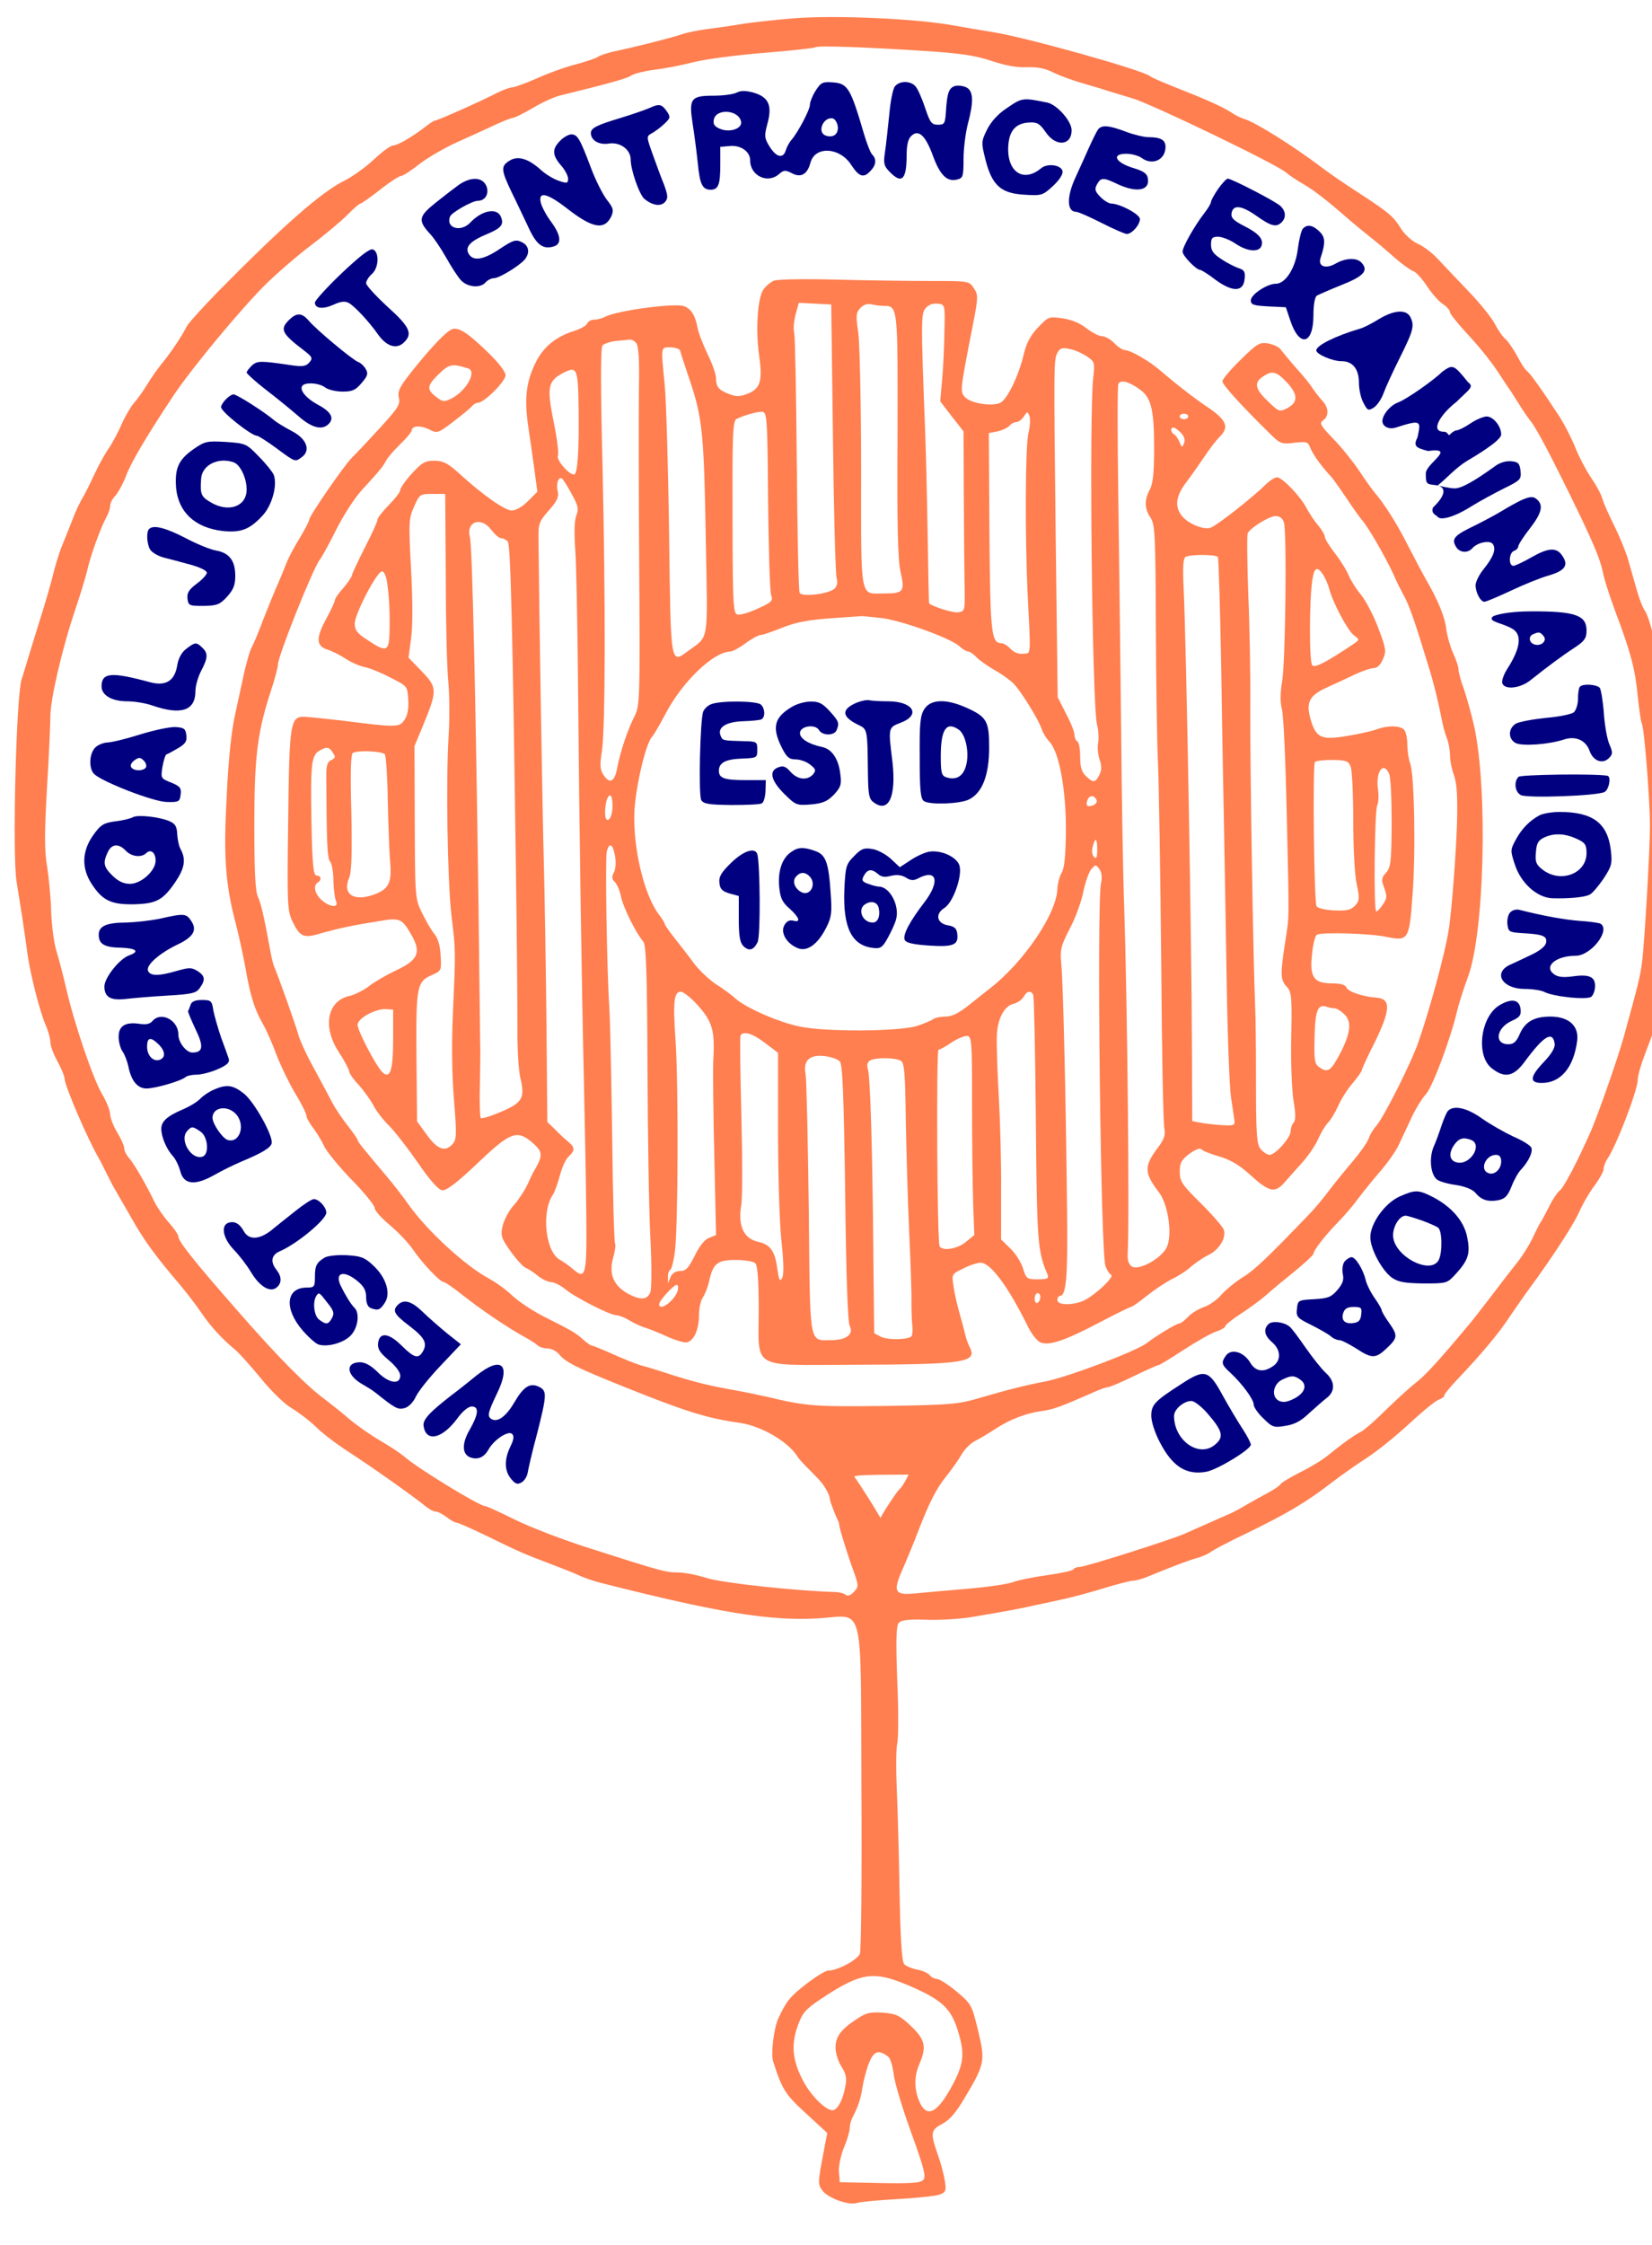 <?xml version="1.0" encoding="UTF-8" standalone="no"?>
<svg
   xmlns:dc="http://purl.org/dc/elements/1.1/"
   xmlns:cc="http://creativecommons.org/ns#"
   xmlns:rdf="http://www.w3.org/1999/02/22-rdf-syntax-ns#"
   xmlns:svg="http://www.w3.org/2000/svg"
   xmlns="http://www.w3.org/2000/svg"
   xmlns:sodipodi="http://sodipodi.sourceforge.net/DTD/sodipodi-0.dtd"
   xmlns:inkscape="http://www.inkscape.org/namespaces/inkscape"
   version="1.0"
   width="271"
   height="368"
   viewBox="0 0 203.25 276"
   preserveAspectRatio="xMidYMid meet"
   id="svg212"
   sodipodi:docname="x.svg"
   inkscape:version="0.92.4 (5da689c313, 2019-01-14)">
  <g
     transform="matrix(0.035,0,0,-0.034,-53.305,288.865)"
     id="g210"
     style="fill:#ff7f50;stroke:none;strokeWidth:2.914">
    <path
       d="m 4315,8430 c -60,-5 -141,-14 -180,-20 -38,-7 -95,-15 -125,-19 -30,-4 -71,-12 -90,-19 -38,-13 -167,-47 -239,-62 -24,-6 -49,-14 -55,-19 -6,-5 -40,-17 -76,-27 -36,-9 -98,-32 -139,-51 -40,-18 -80,-33 -88,-33 -8,0 -31,-9 -51,-19 -54,-29 -211,-101 -220,-101 -4,0 -18,-10 -32,-21 -45,-36 -99,-69 -115,-69 -9,0 -39,-23 -68,-51 -28,-27 -74,-61 -101,-75 -82,-41 -217,-163 -448,-404 -55,-58 -104,-114 -109,-125 -16,-33 -52,-89 -85,-131 -17,-21 -41,-57 -54,-79 -13,-22 -33,-51 -45,-65 -12,-14 -32,-49 -44,-77 -12,-29 -33,-69 -46,-89 -14,-20 -36,-62 -50,-93 -14,-31 -30,-64 -35,-73 -21,-37 -28,-54 -43,-93 -8,-22 -24,-62 -35,-90 -11,-27 -25,-75 -32,-105 -7,-30 -26,-98 -42,-150 -16,-52 -36,-120 -45,-150 -9,-30 -19,-66 -24,-80 -19,-60 -33,-628 -18,-730 6,-36 14,-94 20,-130 5,-36 14,-94 18,-130 11,-80 44,-212 65,-262 9,-21 16,-48 16,-60 0,-13 11,-44 25,-70 14,-26 25,-54 25,-62 0,-25 79,-214 119,-286 5,-8 18,-35 30,-60 12,-25 26,-52 31,-60 4,-8 30,-53 56,-100 45,-82 83,-135 169,-239 22,-27 56,-72 75,-101 34,-51 71,-93 121,-136 13,-11 53,-57 89,-102 36,-46 84,-94 108,-108 23,-14 62,-44 85,-67 23,-24 76,-65 117,-92 78,-52 228,-161 268,-195 13,-11 29,-20 37,-20 7,0 24,-9 38,-20 14,-11 29,-20 35,-20 5,0 52,-21 104,-47 113,-57 133,-66 218,-99 36,-14 83,-33 105,-43 22,-11 60,-24 85,-30 414,-108 592,-137 760,-127 164,10 148,76 151,-614 2,-316 -1,-585 -5,-598 -8,-23 -79,-62 -113,-62 -8,0 -43,-22 -77,-49 -56,-45 -69,-61 -98,-126 -15,-35 -26,-128 -17,-154 32,-102 42,-118 115,-187 l 75,-71 -11,-59 c -22,-119 -23,-124 -7,-148 19,-28 94,-56 122,-46 11,4 75,10 143,14 67,4 133,11 147,16 23,9 25,13 19,52 -4,24 -15,67 -26,97 -25,74 -23,85 17,107 25,13 49,41 79,94 71,122 73,133 47,244 -22,93 -24,96 -76,141 -29,25 -60,45 -68,45 -8,0 -20,6 -26,14 -7,8 -27,17 -45,20 -19,4 -39,13 -45,20 -8,10 -13,97 -16,263 -2,136 -7,307 -10,378 -3,72 -2,142 2,157 4,15 5,116 0,224 -5,147 -4,200 5,211 9,11 33,14 97,12 47,-2 118,3 156,9 131,23 180,32 220,42 22,5 65,14 95,21 30,6 96,24 147,40 50,16 99,29 108,29 9,0 31,6 48,13 83,35 145,60 177,69 19,5 42,16 50,23 8,6 62,36 120,64 148,74 215,115 303,185 34,27 91,68 127,92 36,24 103,80 149,124 46,44 92,82 102,85 11,4 19,10 19,15 0,5 20,30 45,57 85,92 147,168 185,228 22,33 52,78 68,100 80,112 153,227 175,276 13,31 38,75 56,99 17,24 31,50 31,59 0,9 6,25 13,36 32,48 107,249 107,287 0,14 12,57 26,94 66,175 81,253 100,534 15,225 13,416 -5,580 -25,218 -70,446 -95,486 -8,11 -21,45 -29,75 -8,29 -22,80 -31,112 -9,31 -32,88 -50,125 -18,37 -36,79 -40,93 -3,15 -21,49 -39,76 -18,27 -43,76 -56,109 -12,32 -37,82 -54,110 -58,92 -107,163 -117,169 -6,4 -21,28 -34,54 -14,26 -32,53 -41,61 -9,7 -26,32 -37,54 -11,23 -54,77 -95,121 -41,44 -89,96 -108,117 -18,20 -49,44 -69,53 -20,9 -46,34 -58,54 -28,46 -44,59 -148,129 -47,31 -108,74 -137,97 -95,74 -226,158 -264,170 -13,4 -35,15 -49,25 -30,20 -86,46 -195,90 -44,18 -85,36 -90,41 -29,23 -447,143 -553,159 -31,5 -93,16 -137,24 -126,24 -409,38 -560,26 z m 470,-119 c 116,-8 167,-16 223,-35 49,-17 90,-25 125,-23 36,1 64,-4 92,-19 22,-11 67,-28 100,-38 33,-10 74,-22 90,-28 17,-5 57,-18 90,-28 68,-21 506,-238 539,-268 11,-10 39,-29 61,-42 37,-22 86,-61 160,-128 17,-15 50,-43 73,-62 24,-19 64,-54 90,-78 26,-23 55,-44 64,-47 9,-3 31,-28 48,-55 17,-26 42,-56 56,-64 13,-9 24,-22 24,-29 0,-6 29,-43 64,-82 35,-38 81,-97 102,-130 21,-33 43,-67 49,-75 5,-9 19,-31 30,-49 11,-19 29,-45 40,-60 21,-27 74,-131 166,-326 61,-131 79,-177 89,-230 5,-22 24,-83 43,-135 52,-142 68,-203 77,-301 5,-48 11,-93 14,-98 9,-14 29,-280 29,-371 0,-87 -19,-422 -28,-495 -6,-48 -13,-78 -64,-268 -23,-84 -89,-277 -116,-342 -45,-105 -94,-202 -109,-214 -9,-7 -25,-32 -36,-55 -11,-22 -24,-48 -29,-56 -6,-8 -19,-35 -30,-60 -12,-25 -35,-64 -53,-87 -18,-23 -60,-79 -93,-124 -33,-44 -71,-95 -85,-111 -100,-123 -148,-177 -179,-201 -20,-16 -67,-60 -105,-98 -38,-39 -78,-75 -90,-81 -25,-13 -64,-42 -114,-84 -20,-17 -65,-45 -99,-62 -34,-18 -64,-36 -68,-42 -3,-6 -23,-20 -43,-31 -20,-11 -55,-31 -77,-44 -22,-14 -47,-27 -55,-31 -13,-6 -45,-20 -165,-75 -50,-22 -346,-119 -366,-119 -10,0 -20,-4 -23,-9 -3,-5 -45,-14 -93,-21 -49,-7 -102,-18 -119,-25 -18,-7 -90,-18 -160,-24 -71,-6 -154,-14 -185,-17 -73,-7 -79,6 -40,95 15,36 38,93 50,126 40,107 65,158 102,205 20,26 44,61 53,78 9,17 30,38 46,47 16,8 48,28 72,44 52,35 108,57 165,65 40,6 62,14 179,67 23,11 46,19 52,19 6,0 47,18 91,40 44,22 83,40 87,40 4,0 43,25 88,55 45,30 96,60 114,66 18,6 32,15 32,19 0,5 24,25 54,45 30,20 70,50 90,68 19,18 64,56 100,86 36,30 66,59 66,63 0,12 38,63 85,113 22,23 54,61 70,84 17,23 51,67 77,98 26,30 56,74 67,97 10,22 31,68 46,101 15,33 38,71 51,85 22,25 84,192 109,300 7,30 24,84 37,120 59,157 72,678 23,910 -9,41 -25,100 -35,131 -11,30 -20,64 -20,74 0,10 -9,37 -19,59 -10,23 -21,62 -24,87 -4,41 -28,103 -71,179 -8,14 -36,68 -62,120 -42,86 -86,156 -122,199 -7,9 -31,43 -52,76 -22,33 -62,85 -91,115 -44,47 -49,56 -35,66 21,15 20,46 -2,70 -9,10 -25,31 -35,46 -9,15 -36,49 -60,76 -23,27 -46,56 -52,64 -5,9 -25,18 -43,22 -31,5 -39,1 -98,-59 -35,-35 -64,-70 -64,-78 0,-12 67,-88 163,-185 40,-41 44,-43 90,-37 44,5 48,4 57,-21 10,-24 38,-64 74,-104 7,-8 30,-42 52,-75 21,-33 46,-69 55,-80 22,-25 83,-135 110,-195 10,-25 28,-61 38,-80 17,-31 38,-92 86,-255 18,-59 33,-123 45,-185 4,-25 13,-58 19,-73 6,-16 11,-43 11,-61 0,-19 6,-51 14,-73 10,-29 13,-76 11,-164 -3,-114 -20,-340 -30,-399 -13,-83 -67,-288 -106,-402 -25,-75 -123,-275 -148,-303 -10,-11 -22,-31 -26,-44 -4,-14 -31,-53 -59,-87 -28,-34 -66,-82 -84,-107 -18,-25 -49,-63 -69,-84 -140,-150 -191,-201 -232,-226 -25,-16 -58,-44 -74,-62 -15,-19 -42,-38 -61,-45 -18,-6 -44,-22 -56,-35 -13,-14 -27,-25 -32,-25 -10,0 -83,-46 -113,-70 -35,-29 -279,-124 -360,-140 -59,-11 -129,-29 -225,-58 -79,-24 -101,-26 -335,-30 -247,-3 -278,-1 -415,33 -30,7 -82,18 -115,24 -82,15 -137,28 -225,57 -41,14 -88,29 -105,33 -16,5 -60,23 -97,40 -36,17 -70,31 -74,31 -4,0 -18,10 -30,21 -27,25 -36,31 -135,82 -41,21 -92,56 -114,77 -22,22 -59,49 -82,62 -84,46 -218,173 -283,267 -21,31 -59,81 -84,111 -81,99 -96,118 -96,124 0,3 -16,27 -35,52 -20,26 -44,63 -54,83 -10,20 -39,75 -64,123 -26,48 -51,104 -56,125 -9,33 -67,202 -84,243 -4,8 -11,40 -16,70 -22,122 -30,156 -42,185 -9,21 -12,98 -12,260 0,247 11,335 59,485 13,41 24,83 24,93 0,31 125,352 147,379 6,7 32,55 57,107 25,52 66,117 91,145 65,73 72,82 85,106 6,12 29,39 51,61 21,21 39,43 39,48 0,17 29,20 60,5 30,-16 32,-15 85,26 29,23 59,48 66,56 6,8 17,14 23,14 21,0 96,77 96,99 0,13 -24,45 -60,81 -73,73 -104,93 -127,86 -20,-7 -71,-61 -144,-155 -41,-54 -49,-69 -44,-93 6,-24 -3,-38 -67,-110 -40,-45 -84,-93 -98,-107 -29,-30 -150,-211 -150,-224 0,-5 -15,-35 -33,-66 -19,-31 -40,-72 -47,-91 -7,-19 -21,-53 -30,-75 -10,-22 -32,-78 -50,-125 -17,-47 -36,-94 -42,-104 -6,-11 -16,-47 -24,-80 -7,-34 -22,-104 -33,-156 -14,-62 -25,-166 -31,-300 -12,-223 -5,-320 32,-465 11,-44 26,-114 33,-155 18,-106 32,-151 60,-203 14,-24 36,-76 49,-113 14,-38 43,-100 65,-139 23,-38 41,-76 41,-83 0,-7 11,-28 24,-45 13,-18 31,-48 39,-67 9,-19 52,-73 96,-120 45,-47 81,-93 81,-102 0,-9 23,-36 51,-60 28,-24 65,-63 82,-88 35,-53 97,-120 110,-120 5,0 37,-23 71,-51 59,-48 156,-116 219,-151 16,-9 35,-22 40,-27 6,-6 22,-11 35,-11 13,0 32,-10 42,-23 22,-27 62,-48 225,-115 217,-90 295,-115 408,-131 76,-11 171,-68 204,-123 11,-18 49.929,-54.512 74.929,-82.512 26,-29 38.071,-60.488 38.071,-69.488 0,-9 22.857,-67.155 27.857,-77.155 6,-9 1.143,-4.845 11.143,-43.845 11,-38 29,-98 42,-133 21,-60 21,-63 4,-82 -12,-13 -22,-17 -29,-11 -6,5 -22,10 -36,10 -149,5 -395,33 -450,50 -36,12 -82,21 -104,21 -43,0 -60,5 -306,86 -96,31 -217,79 -269,106 -51,26 -98,48 -103,48 -20,0 -244,141 -285,180 -13,11 -49,36 -81,55 -32,19 -81,54 -108,77 -27,24 -65,55 -84,70 -65,48 -165,151 -311,323 -155,182 -209,252 -209,270 0,6 -15,29 -34,51 -19,22 -41,55 -50,74 -31,66 -73,140 -89,158 -9,10 -17,26 -17,34 0,9 -11,36 -25,59 -14,24 -25,54 -25,67 0,12 -13,46 -30,75 -32,58 -98,258 -125,382 -10,44 -25,103 -33,130 -9,28 -17,91 -19,140 -1,50 -8,124 -14,165 -10,58 -10,121 -1,285 7,116 12,233 12,260 0,62 41,245 87,385 19,58 38,123 43,145 11,52 47,153 65,187 8,14 15,34 15,44 0,10 8,27 19,38 10,12 27,44 37,71 17,49 75,148 165,288 65,101 242,320 328,407 42,42 114,106 161,142 47,37 103,85 124,107 22,23 42,41 46,41 4,0 35,23 69,50 34,28 68,50 74,50 7,0 35,19 62,41 28,23 88,59 135,81 47,22 108,50 136,64 28,13 55,24 61,24 5,0 36,16 68,35 32,20 75,40 94,45 181,46 238,62 255,74 12,7 48,16 81,20 33,4 94,16 135,27 42,11 152,26 249,34 95,8 176,17 180,20 7,7 174,1 396,-14 z M 3168,7164 c 33,-10 -5,-81 -58,-109 -26,-13 -30,-13 -54,6 -34,27 -33,40 10,83 36,36 46,38 102,20 z m 2879,-51 c 39,-44 40,-71 1,-93 -27,-14 -29,-14 -68,25 -45,44 -50,67 -18,89 33,23 47,20 85,-21 z M 4380,3334 c 0,-10 -7,-14 -22,-12 -32,5 -23.095,-19.619 7.905,-19.619 17,0 14.095,42.619 14.095,31.619 z m 275.988,-55.036 c 15,-15 48.012,36.036 -26.988,37.036 -77,2 -79,1 -79,-22 0,-29 -13,-31 -40,-4 -20,20 46,-62 91,-35 21,13 41.988,35.964 54.988,23.964 z m -191.893,14.571 c 16,-24 42.905,-47.536 45.905,-58.536 4,-14 18,-22 53,-28 71,-11 109,2 119,41 5,18 17,36 26,39 9,4 21,12 25,20 11,17 -106.393,-75.262 -91.393,-94.262 7,-8 82.524,-52.202 95.524,-52.202 36,0 109.869,93.464 72.869,74.464 -18,-9 -30,-23 -30,-35 0,-21 -15,-27 -25,-10 -11,18 -22,10 -40,-30 -10,-22 -24,-45 -32,-51 -7,-6 -66.571,-97.869 -66.571,-106.869 0,-20 6.571,-12.131 -6.429,-12.131 -13,0 26.845,-39.143 17.845,-3.143 -4,16 -90.405,155.583 -101.405,168.583 -10,14 278.398,2.366 278.398,14.366 0,23 -344.839,90.194 -366.839,90.194 -20,0 66.167,-29.595 66.167,-5.595 0,51 -77.072,93.131 -40.072,39.131 z M 4610,3276 c 0,-8 -4,-17 -9,-21 -12,-7 -24,12 -16,25 9,15 25,12 25,-4 z m -7.581,-418.581 c -17,-33 34.581,36.581 29.581,66.581 -2,11 4,19 16,23 11,3 24,17 28,31 7,25 -98.452,-23.387 -95.452,-43.387 3,-12 30.871,-60.194 21.871,-77.194 z M 4632,2759 c -4,-90 -12,-110 -37,-89 -19,16 69,-58 87,-43 10,8 -41.129,48.419 -43.129,83.419 -3,57 -17,6 0,0 8,-3 -4.871,106.581 -6.871,48.581 z m -50,-1 c -12,-12 42,-12 50,1 3,5 -58,2 -50,-1 10,-4 6,6 0,0 z m 156,-1451 c 107,-50 134,-81 159,-179 18,-70 10,-109 -39,-196 -46,-80 -79,-92 -103,-36 -19,46 -19,92 0,137 26,62 20,88 -30,137 -39,38 -51,44 -98,48 -45,3 -59,0 -91,-22 -57,-38 -76,-65 -76,-104 0,-19 9,-50 21,-69 16,-26 19,-42 14,-69 -8,-48 -25,-82 -41,-88 -21,-8 -78,47 -108,106 -37,72 -43,129 -19,198 17,48 27,60 82,98 147,100 187,104 329,39 z m -92,-249 c 7,-5 15,-34 19,-66 4,-31 32,-126 62,-210 43,-123 52,-156 42,-168 -10,-12 -39,-14 -153,-12 l -141,3 -3,36 c -2,20 6,59 17,88 12,28 21,61 21,72 0,10 4,27 9,37 21,41 30,70 36,112 4,25 14,64 23,87 17,43 34,49 68,21 z"
       id="path116"
       inkscape:connector-curvature="0"
       sodipodi:nodetypes="ccsccsccscscscccccssccscccssscccccssscsccccccccccssscccccccsccccccccccccccccscccccscscccccscccccsscscccccscsccccccscsccccccscsccccccccccccccsccsccccsccscsccccccccscccccccsccccccccscccsscccccccsccccssssssscssccccscccccscccccccsccccccscccccccccccsccccccsscccccscccccccccsccccccscscccccscscsccsscccssscccscscscccccccccccscccsscsccsscccccscccccccsccscscccssccscsccccccscccsccccccscscscscccscccccccsccccccscssccssccsccccccscscccssscssscsccscccccccsccccsccsccccccccsccccccccccsccccsccccc"
       style="strokeWidth:2.914" />
    <path
       d="m 4390,8168 c -11,-18 -20,-41 -20,-51 0,-18 -42,-100 -65,-127 -7,-8 -16,-25 -20,-38 -9,-31 -34,-25 -58,16 -17,29 -18,37 -6,82 17,65 4,95 -49,111 -29,8 -44,8 -60,0 -11,-6 -47,-11 -80,-11 -81,0 -88,-10 -74,-103 6,-39 14,-103 18,-142 7,-75 16,-95 45,-95 27,0 34,18 34,90 v 65 l 33,3 c 39,4 72,-20 72,-52 0,-56 62,-86 102,-49 16,14 21,15 44,3 32,-18 55,-5 66,38 16,61 103,56 143,-8 28,-44 44,-49 68,-22 20,21 22,43 6,59 -6,6 -19,40 -29,75 -47,165 -57,182 -108,186 -38,3 -43,0 -62,-30 z m -262,-112 c 5,-24 -37,-40 -71,-27 -21,8 -28,17 -25,33 6,43 88,38 96,-6 z m 340,-17 c 3,-28 -16,-43 -43,-33 -31,12 -8,68 25,62 8,-2 16,-15 18,-29 z"
       id="path118"
       style="fill:#000080;strokeWidth:2.914"
       inkscape:connector-curvature="0" />
    <path
       d="m 4669,8184 c -7,-8 -16,-54 -20,-102 -5,-48 -11,-109 -15,-135 -6,-42 -4,-51 16,-72 43,-46 60,-29 60,60 0,35 5,59 16,69 25,26 50,3 76,-70 25,-71 50,-97 86,-87 20,5 22,11 22,74 0,37 7,94 15,126 21,81 20,120 -5,133 -12,6 -30,8 -40,5 -22,-7 -28,-26 -32,-95 -3,-41 -5,-45 -28,-45 -22,0 -28,8 -45,61 -11,34 -26,69 -34,78 -17,20 -55,21 -72,0 z"
       id="path120"
       style="fill:#000080;strokeWidth:2.914"
       inkscape:connector-curvature="0" />
    <path
       d="m 5065,8107 c -33,-22 -57,-49 -72,-79 -21,-44 -21,-47 -6,-109 23,-93 54,-122 136,-127 61,-4 65,-3 101,31 23,22 36,43 34,54 -4,23 -54,30 -76,10 -65,-55 -124,-8 -114,90 5,50 29,74 73,76 28,2 37,-4 58,-35 35,-54 91,-49 91,7 0,33 -51,92 -85,100 -86,18 -89,18 -140,-18 z"
       id="path122"
       style="fill:#000080;strokeWidth:2.914"
       inkscape:connector-curvature="0" />
    <path
       d="m 3805,8105 c -16,-7 -61,-23 -99,-35 -85,-26 -106,-37 -106,-55 0,-27 29,-44 64,-38 39,6 76,-22 76,-58 0,-37 30,-126 48,-142 28,-24 58,-29 73,-11 11,13 10,23 -4,63 -10,25 -28,75 -40,110 -22,63 -22,64 -3,75 11,6 31,21 44,34 22,21 22,25 10,44 -19,28 -27,30 -63,13 z"
       id="path124"
       style="fill:#000080;strokeWidth:2.914"
       inkscape:connector-curvature="0" />
    <path
       d="m 5383,8028 c -5,-7 -20,-38 -33,-68 -13,-30 -34,-78 -47,-107 -31,-69 -30,-123 3,-123 7,0 47,-18 89,-40 42,-22 82,-40 89,-40 18,0 46,33 46,54 0,17 -69,55 -101,56 -8,0 -26,11 -38,24 -19,20 -21,28 -12,45 14,26 22,26 73,1 67,-32 113,-23 106,20 -2,18 -14,27 -53,39 -62,20 -76,51 -23,51 19,0 43,-7 54,-15 38,-29 84,-7 84,40 0,25 -17,35 -60,35 -16,0 -52,9 -80,20 -59,23 -84,25 -97,8 z"
       id="path126"
       style="fill:#000080;strokeWidth:2.914"
       inkscape:connector-curvature="0" />
    <path
       d="m 3492,7987 c -29,-30 -28,-52 3,-89 14,-16 25,-38 25,-48 0,-17 -4,-18 -32,-8 -18,6 -46,23 -63,39 -45,42 -82,53 -111,34 -31,-20 -30,-33 7,-113 18,-37 44,-95 60,-129 28,-63 51,-80 89,-68 28,9 25,40 -9,88 -17,23 -33,54 -37,70 -10,43 23,35 95,-23 88,-70 129,-77 153,-26 9,22 7,30 -16,60 -14,19 -40,71 -56,116 -39,106 -47,120 -69,120 -9,0 -27,-10 -39,-23 z"
       id="path128"
       style="fill:#000080;strokeWidth:2.914"
       inkscape:connector-curvature="0" />
    <path
       d="m 3135,7827 c -16,-12 -54,-42 -83,-66 -58,-48 -60,-63 -17,-111 13,-14 38,-52 56,-85 18,-33 41,-70 52,-82 23,-26 69,-30 87,-8 7,8 20,15 29,15 19,0 90,45 109,68 19,25 14,51 -12,63 -20,10 -31,6 -76,-25 -58,-40 -94,-46 -110,-17 -13,25 7,46 66,71 48,21 58,33 49,59 -12,38 -67,28 -109,-18 -33,-36 -87,-20 -71,22 6,15 78,57 98,57 27,0 41,28 29,55 -15,32 -55,32 -97,2 z"
       id="path130"
       style="fill:#000080;strokeWidth:2.914"
       inkscape:connector-curvature="0" />
    <path
       d="m 5805,7813 c -14,-21 -25,-42 -25,-47 0,-5 -10,-23 -23,-40 -36,-48 -77,-123 -77,-140 0,-15 48,-66 62,-66 4,0 29,-16 54,-36 60,-45 98,-44 102,3 3,25 -1,33 -20,39 -12,4 -40,18 -60,32 -29,19 -38,31 -38,53 0,24 4,29 25,29 13,0 41,-11 61,-25 42,-29 82,-32 91,-9 9,25 -9,46 -61,73 -36,19 -46,29 -44,45 5,33 34,30 87,-8 52,-38 70,-43 89,-24 17,17 15,42 -5,60 -20,18 -171,98 -184,98 -5,0 -20,-17 -34,-37 z"
       id="path132"
       style="fill:#000080;strokeWidth:2.914"
       inkscape:connector-curvature="0" />
    <path
       d="m 6102,7668 c -5,-7 -13,-40 -17,-73 -8,-68 -43,-125 -77,-125 -31,0 -88,-39 -88,-60 0,-16 9,-19 62,-22 l 61,-3 16,-49 c 32,-98 81,-86 81,20 0,39 5,66 12,71 7,4 47,22 88,39 76,31 94,51 70,79 -16,20 -55,19 -90,-1 -36,-22 -65,-12 -55,19 18,56 17,75 -4,96 -24,24 -44,27 -59,9 z"
       id="path134"
       style="fill:#000080;strokeWidth:2.914"
       inkscape:connector-curvature="0" />
    <path
       d="m 2724,7508 c -52,-51 -94,-99 -94,-106 0,-22 28,-25 65,-8 25,12 40,14 53,7 20,-10 74,-70 105,-116 29,-41 62,-52 87,-30 36,33 25,58 -55,132 -41,39 -75,77 -75,85 0,8 9,23 20,33 25,22 27,80 4,89 -11,4 -44,-22 -110,-86 z"
       id="path136"
       style="fill:#000080;strokeWidth:2.914"
       inkscape:connector-curvature="0" />
    <path
       d="m 4243,7481 c -12,-6 -29,-20 -37,-33 -20,-30 -27,-145 -15,-233 13,-95 6,-123 -38,-142 -30,-12 -41,-12 -67,-2 -37,15 -46,26 -46,58 0,13 -13,52 -30,87 -16,35 -32,77 -35,95 -8,45 -23,69 -48,78 -33,12 -234,-16 -276,-38 -11,-6 -28,-11 -39,-11 -11,0 -22,-6 -25,-14 -3,-8 -23,-19 -44,-26 -66,-21 -111,-59 -138,-117 -32,-67 -39,-127 -26,-223 6,-41 16,-113 22,-158 l 11,-84 -33,-34 c -19,-20 -43,-34 -57,-34 -24,0 -101,55 -186,135 -40,37 -56,45 -87,45 -32,0 -43,-7 -78,-46 -23,-26 -41,-53 -41,-60 0,-7 -18,-31 -40,-54 -22,-23 -40,-47 -40,-53 0,-7 -20,-52 -45,-102 -24,-49 -45,-94 -45,-100 -1,-5 -14,-26 -30,-45 -17,-19 -30,-39 -30,-45 0,-5 -14,-36 -31,-68 -36,-69 -35,-97 5,-110 16,-5 45,-20 64,-33 19,-13 48,-26 66,-30 17,-3 58,-20 91,-38 60,-31 60,-31 63,-79 2,-33 -2,-57 -13,-74 -19,-28 -25,-28 -225,-2 -52,6 -108,12 -125,13 -52,2 -55,-18 -59,-376 -4,-308 -3,-325 16,-366 25,-53 39,-59 92,-43 61,18 112,30 199,44 88,16 92,14 128,-51 33,-61 21,-88 -56,-125 -33,-16 -75,-41 -95,-57 -19,-15 -50,-31 -67,-35 -80,-17 -98,-112 -38,-205 19,-30 35,-61 35,-67 0,-7 15,-30 34,-50 18,-21 41,-54 51,-73 9,-19 34,-53 56,-75 21,-22 67,-83 102,-135 41,-62 71,-96 84,-98 15,-2 50,25 124,97 117,115 140,124 197,72 33,-31 34,-43 3,-98 -6,-10 -17,-34 -25,-53 -9,-19 -29,-51 -46,-71 -18,-20 -35,-54 -40,-75 -8,-35 -6,-44 28,-93 20,-29 44,-56 52,-59 8,-3 28,-16 43,-29 16,-13 37,-23 47,-23 10,0 32,-11 49,-25 36,-31 159,-95 181,-95 8,0 29,-8 46,-19 17,-10 41,-22 55,-26 13,-4 48,-18 77,-32 28,-13 60,-23 69,-21 25,5 43,46 43,98 0,25 6,54 14,65 7,11 17,36 21,55 14,67 29,80 93,80 32,0 63,-5 70,-12 8,-8 12,-60 12,-168 0,-219 -32,-200 328,-199 390,1 440,8 415,61 -7,13 -14,34 -17,48 -3,14 -12,48 -20,77 -8,29 -18,72 -21,97 -7,44 -7,45 34,65 22,12 50,21 61,21 35,0 96,-85 165,-228 14,-30 34,-56 47,-61 31,-11 86,8 206,73 57,31 107,56 111,56 3,0 29,18 56,41 27,22 68,50 90,61 22,11 52,31 66,45 15,13 42,32 60,41 38,19 63,62 54,91 -3,10 -39,53 -80,95 -67,68 -75,80 -75,115 0,32 6,43 34,65 19,14 37,22 41,17 3,-5 31,-17 61,-26 41,-12 71,-30 108,-64 70,-66 90,-71 124,-31 15,17 44,51 64,74 21,24 45,61 54,82 9,21 24,48 34,59 11,11 26,38 36,60 9,22 31,59 50,82 19,23 34,45 34,49 0,4 20,50 46,102 54,114 57,155 9,160 -52,4 -103,22 -109,37 -4,10 -20,15 -49,15 -66,0 -81,22 -72,105 3,35 11,68 17,71 16,10 188,5 246,-8 75,-16 79,-10 90,147 12,152 7,441 -8,480 -5,14 -10,45 -10,69 0,23 -5,47 -12,54 -15,15 -58,15 -95,1 -15,-6 -62,-17 -103,-24 -92,-16 -111,-8 -130,60 -17,61 -5,86 57,115 26,12 70,33 96,46 27,13 58,24 68,24 13,0 25,12 33,32 13,29 11,39 -16,113 -16,44 -43,97 -59,118 -17,20 -37,53 -45,72 -8,20 -30,56 -49,81 -19,25 -35,52 -35,59 0,7 -11,26 -24,42 -13,15 -31,44 -41,63 -22,43 -85,110 -103,110 -8,0 -26,-12 -41,-27 -45,-46 -170,-147 -192,-155 -25,-10 -84,16 -104,46 -23,32 -18,69 17,117 18,24 47,67 65,94 18,28 41,59 52,70 36,36 27,61 -40,108 -34,23 -89,66 -123,95 -71,61 -70,61 -117,90 -20,12 -43,22 -51,22 -8,0 -25,11 -38,25 -13,14 -32,25 -42,25 -11,0 -36,13 -56,29 -23,19 -55,32 -85,36 -47,7 -49,6 -85,-33 -26,-28 -41,-56 -50,-96 -18,-79 -58,-163 -82,-176 -28,-15 -104,-3 -125,20 -18,20 -17,25 27,257 20,105 20,113 4,137 -16,26 -17,26 -155,26 -76,0 -225,2 -332,5 -115,3 -203,1 -216,-4 z m 208,-571 c 3,-267 9,-494 13,-505 4,-12 2,-27 -6,-36 -16,-20 -114,-33 -124,-17 -4,6 -8,213 -10,461 -2,248 -6,463 -9,478 -4,15 -1,46 5,69 l 11,41 57,-3 57,-3 z m 176,480 c 53,0 52,5 51,-468 -2,-327 1,-452 11,-496 15,-69 10,-76 -57,-76 -88,0 -82,-35 -82,448 0,235 -5,458 -10,496 -9,60 -8,71 7,88 11,12 25,17 38,14 11,-3 30,-6 42,-6 z m 216,-90 c -1,-52 -4,-131 -8,-175 l -7,-80 41,-55 41,-54 1,-251 c 1,-137 2,-284 3,-325 1,-72 0,-75 -23,-78 -18,-3 -88,20 -102,32 -1,1 -3,109 -5,241 -2,132 -6,305 -9,385 -15,399 -15,424 3,443 9,11 26,17 41,15 26,-3 26,-3 24,-98 z m -1084,-44 c 9,-10 12,-60 10,-163 -1,-81 -1,-373 1,-648 3,-484 2,-501 -17,-540 -24,-49 -49,-125 -60,-184 -9,-52 -26,-62 -48,-28 -13,20 -14,36 -6,88 12,87 13,526 2,1034 -7,284 -7,423 0,432 6,6 27,14 47,16 20,2 42,4 48,5 6,1 17,-4 23,-12 z m 155,-28 c 1,-7 17,-56 34,-108 44,-135 50,-192 56,-577 7,-378 12,-345 -61,-400 -64,-49 -62,-57 -68,422 -3,237 -10,477 -15,535 -14,147 -15,140 20,140 17,0 32,-6 34,-12 z m 1430,-21 c 27,-19 28,-22 22,-76 -15,-132 -4,-1178 13,-1254 6,-22 7,-53 4,-68 -3,-16 0,-42 5,-59 8,-22 8,-38 0,-55 -14,-30 -22,-31 -48,-5 -15,15 -20,33 -20,69 0,28 -4,53 -10,56 -5,3 -10,14 -10,24 0,10 -13,45 -30,77 l -29,59 -7,575 c -7,648 -7,645 7,672 8,15 17,18 42,12 18,-3 45,-16 61,-27 z M 3557,7015 c 2,-149 -4,-235 -16,-235 -19,0 -62,52 -57,67 4,9 -3,65 -15,125 -24,121 -20,146 31,174 52,28 55,21 57,-131 z m 1975,71 c 38,-29 48,-73 48,-211 0,-87 -4,-128 -15,-149 -20,-37 -19,-71 3,-103 15,-25 17,-62 18,-393 1,-201 4,-428 8,-505 3,-77 8,-397 11,-710 2,-314 7,-584 11,-600 4,-23 -1,-39 -20,-65 -53,-72 -52,-94 2,-167 32,-44 47,-155 26,-198 -19,-40 -97,-84 -122,-69 -11,8 -16,22 -15,45 7,109 -1,901 -12,1249 -4,107 -9,402 -11,655 -3,253 -7,633 -10,843 -3,211 -3,390 0,399 7,18 39,9 78,-21 z M 4223,6685 c 2,-176 6,-330 11,-342 7,-19 2,-25 -48,-48 -31,-15 -63,-24 -71,-21 -16,6 -17,31 -17,501 0,157 3,201 14,206 30,15 74,27 91,26 16,-2 18,-24 20,-322 z m 915,244 c -11,-48 -12,-367 -3,-574 12,-242 13,-220 -16,-223 -15,-2 -32,5 -44,18 -10,11 -24,20 -31,20 -37,0 -40,36 -43,403 l -2,357 30,6 c 17,4 36,13 42,20 6,8 18,14 25,14 8,0 19,9 26,20 12,19 13,19 20,1 3,-10 2,-38 -4,-62 z m 562,61 c 0,-5 -7,-10 -15,-10 -8,0 -15,5 -15,10 0,6 7,10 15,10 8,0 15,-4 15,-10 z m -25,-60 c 11,-12 15,-26 10,-37 -6,-16 -8,-16 -15,3 -5,12 -13,25 -19,29 -13,7 -15,25 -3,25 5,0 17,-9 27,-20 z M 3534,6707 c 21,-39 24,-52 15,-75 -7,-17 -8,-62 -4,-122 4,-52 8,-275 10,-495 4,-494 13,-1105 21,-1450 3,-143 7,-352 8,-464 2,-219 -2,-234 -47,-194 -12,11 -34,27 -48,35 -49,31 -63,172 -23,233 7,11 18,43 25,70 7,28 20,58 30,68 24,23 24,33 -1,55 -11,9 -32,29 -46,44 l -27,27 -3,353 c -2,194 -6,452 -9,573 -5,182 -17,933 -19,1176 -1,61 1,68 36,109 28,32 36,49 32,67 -8,29 3,60 16,47 5,-5 20,-30 34,-57 z m -444,-294 c 0,-164 4,-336 9,-383 4,-47 5,-134 1,-195 -10,-162 -4,-524 10,-650 15,-127 15,-123 5,-355 -5,-110 -3,-227 4,-314 10,-127 9,-141 -6,-158 -26,-29 -53,-18 -90,35 l -34,48 -2,233 c -2,257 1,273 56,297 31,14 32,16 29,69 -2,37 -9,63 -23,80 -11,14 -30,48 -43,76 -24,49 -24,58 -25,326 l -1,276 31,77 c 50,125 49,135 -5,193 l -47,50 9,69 c 6,42 6,137 0,250 -9,172 -8,185 11,228 19,44 21,45 65,45 h 44 z m 2946,195 c 11,-33 6,-500 -6,-576 -7,-41 -7,-76 -1,-100 6,-20 13,-188 17,-372 9,-413 10,-368 -6,-475 -17,-115 -16,-132 6,-157 17,-18 19,-36 16,-182 -2,-89 2,-192 8,-230 8,-48 8,-72 0,-80 -5,-5 -10,-19 -10,-30 0,-24 -54,-86 -74,-86 -7,0 -20,8 -29,18 -17,19 -19,44 -19,282 0,85 -1,193 -3,240 -7,170 -18,880 -17,1075 1,110 -2,295 -7,410 -4,116 -5,216 -2,223 11,21 75,61 98,62 14,0 24,-8 29,-22 z m -2786,-28 c 12,-16 27,-30 34,-30 8,0 18,-6 24,-12 10,-13 17,-314 29,-1218 3,-223 5,-466 5,-540 -1,-74 4,-156 10,-181 17,-73 8,-90 -67,-123 -36,-16 -68,-26 -72,-23 -3,4 -5,59 -3,124 1,65 2,127 1,138 0,11 -3,243 -6,515 -10,757 -22,1292 -30,1323 -15,57 39,77 75,27 z m 2554,-98 c 3,-5 8,-188 12,-408 3,-219 8,-484 10,-589 2,-104 6,-347 9,-540 3,-192 10,-379 15,-415 5,-36 11,-74 12,-85 3,-17 -2,-20 -37,-18 -22,1 -56,5 -75,8 l -36,7 -1,261 c -1,380 -20,1467 -29,1658 -4,91 -2,118 8,122 21,9 106,8 112,-1 z m 370,-64 c 8,-13 18,-36 22,-53 12,-47 64,-149 86,-166 21,-16 21,-16 -3,-33 -93,-64 -133,-86 -143,-76 -11,11 -11,230 0,308 7,47 17,52 38,20 z m -3290,-30 c 8,-56 10,-121 8,-185 -2,-63 -12,-66 -76,-22 -37,24 -46,36 -46,60 0,35 78,189 96,189 7,0 15,-18 18,-42 z m 1739,-127 c 73,-10 240,-72 273,-102 11,-11 25,-19 31,-19 5,0 18,-9 28,-20 10,-11 39,-32 64,-47 25,-14 56,-37 68,-50 26,-28 88,-131 98,-164 4,-13 16,-33 27,-45 34,-37 58,-170 58,-317 -1,-96 -5,-139 -15,-157 -8,-14 -14,-39 -15,-56 -1,-89 -116,-265 -237,-362 -15,-12 -50,-41 -76,-62 -34,-28 -58,-40 -81,-40 -17,0 -36,-4 -42,-9 -5,-4 -31,-16 -58,-25 -62,-20 -321,-22 -412,-2 -72,15 -188,67 -224,100 -14,13 -45,37 -70,53 -25,17 -58,50 -75,72 -16,23 -47,64 -67,90 -21,27 -38,52 -38,55 0,4 -9,19 -20,34 -53,71 -92,241 -87,372 4,88 39,244 61,270 7,8 28,45 47,82 58,116 169,227 229,228 8,0 33,14 54,30 22,17 46,30 53,30 8,0 41,12 75,26 46,19 89,28 167,34 59,4 108,8 111,8 3,1 35,-3 73,-7 z M 2700,5759 c 0,-4 -7,-9 -15,-13 -10,-4 -15,-19 -15,-48 1,-244 3,-304 13,-317 7,-8 12,-39 12,-70 1,-31 5,-64 9,-73 12,-26 -22,-23 -51,4 -24,22 -30,52 -13,63 15,9 12,25 -4,25 -11,0 -15,34 -18,183 -4,226 -1,254 32,271 21,11 27,11 38,-2 6,-9 12,-19 12,-23 z m 176,9 c 4,-7 9,-81 10,-164 2,-84 5,-182 8,-219 7,-79 -3,-101 -49,-121 -75,-31 -120,-4 -95,57 9,20 11,89 8,239 -4,146 -2,211 6,214 24,10 105,5 112,-6 z m 3395,-45 c 5,-13 9,-101 9,-196 0,-94 5,-197 12,-228 11,-52 10,-60 -6,-78 -15,-16 -29,-19 -73,-17 -30,1 -58,8 -62,15 -9,13 -14,508 -6,521 3,5 30,8 61,8 49,-1 57,-3 65,-25 z m 135,-25 c 6,-13 9,-94 9,-180 -1,-139 -3,-159 -20,-178 -16,-18 -17,-25 -6,-55 10,-29 10,-38 -5,-60 -9,-14 -19,-25 -23,-25 -10,0 -6,361 3,383 5,10 6,37 3,59 -9,64 19,103 39,56 z M 3676,5578 c -1,-48 -26,-67 -26,-20 0,17 3,37 6,46 11,29 21,17 20,-26 z m 1702,24 c 2,-7 -4,-15 -13,-18 -20,-8 -27,-1 -19,20 7,18 25,17 32,-2 z m 2,-179 c 0,-27 -3,-34 -11,-26 -7,7 -9,23 -5,37 9,37 16,32 16,-11 z m -1695,-22 c 4,-23 2,-48 -4,-60 -8,-15 -8,-23 3,-34 8,-8 18,-32 22,-53 7,-38 53,-133 79,-164 9,-12 13,-115 14,-450 1,-239 5,-516 10,-615 5,-99 5,-190 0,-202 -11,-29 -37,-29 -82,-3 -48,29 -64,70 -49,127 7,24 10,48 7,53 -3,5 -8,179 -10,387 -3,208 -7,416 -10,463 -9,140 -15,542 -9,567 9,35 21,28 29,-16 z m 1708,-101 c -15,-79 -1,-1339 16,-1382 5,-15 14,-29 20,-32 13,-8 -66,-82 -103,-96 -41,-15 -86,-13 -86,5 0,8 4,15 9,15 22,0 28,70 25,305 -4,413 -14,826 -20,891 -5,55 -3,67 29,131 20,38 41,98 48,134 7,35 20,72 28,82 15,17 16,18 28,1 9,-12 11,-30 6,-54 z M 3974,4863 c 54,-62 63,-93 56,-208 -1,-27 0,-179 4,-338 l 6,-287 -24,-10 c -16,-6 -34,-29 -51,-65 -22,-45 -31,-55 -51,-55 -16,0 -28,-8 -34,-22 l -9,-23 v 22 c -1,12 3,24 8,27 5,3 12,32 16,63 12,84 13,605 3,762 -10,146 -6,181 18,181 9,0 35,-21 58,-47 z m 1181,35 c 3,-7 7,-202 9,-433 4,-465 6,-492 41,-577 6,-15 1,-18 -34,-18 -38,0 -41,2 -52,40 -7,22 -27,55 -45,72 l -32,32 v 176 c 1,96 -3,249 -8,340 -5,91 -8,188 -7,216 1,63 25,112 58,120 14,3 30,15 36,25 11,22 27,25 34,7 z m 1059,-48 c 7,0 22,-9 34,-21 28,-26 23,-70 -16,-146 -31,-60 -42,-67 -70,-47 -18,12 -20,24 -18,109 2,98 11,122 44,110 8,-3 19,-5 26,-5 z M 2905,4738 c 0,-114 -11,-147 -39,-118 -23,25 -86,149 -86,170 0,24 63,59 100,57 l 25,-2 z m 1308,-14 45,-35 v -282 c 0,-159 5,-333 12,-399 8,-77 9,-122 2,-134 -8,-14 -11,-6 -17,37 -8,61 -25,85 -65,94 -53,12 -74,57 -61,136 4,26 4,172 0,325 -4,153 -5,282 -3,286 11,17 43,7 87,-28 z m 727,-226 c 0,-139 2,-301 4,-360 l 4,-108 -30,-25 c -29,-25 -81,-34 -92,-16 -9,13 -12,711 -4,711 4,0 24,11 44,25 20,14 45,25 55,25 18,0 19,-13 19,-252 z m -465,160 c 10,-10 14,-121 19,-475 3,-292 9,-470 16,-482 15,-29 -12,-51 -64,-51 -81,0 -75,-30 -80,475 -3,248 -8,466 -11,486 -10,50 14,73 68,66 22,-3 45,-11 52,-19 z m 215,2 c 12,-8 15,-44 17,-212 2,-112 7,-295 12,-408 5,-113 9,-227 8,-255 0,-27 1,-65 3,-83 2,-18 0,-35 -3,-38 -12,-13 -84,-14 -107,-2 l -24,13 -3,285 c -3,386 -11,640 -19,669 -5,15 -2,26 7,32 19,12 90,11 109,-1 z m -785,-832 c -11,-36 -65,-76 -65,-48 0,13 51,70 62,70 5,0 6,-10 3,-22 z m 1275,-22 c 0,-8 -4,-18 -10,-21 -5,-3 -10,3 -10,14 0,12 5,21 10,21 6,0 10,-6 10,-14 z"
       id="path138"
       inkscape:connector-curvature="0"
       style="strokeWidth:2.914" />
    <path
       d="m 4534,5955 c -54,-24 -53,-50 4,-79 35,-18 34,-12 36,-179 1,-76 4,-91 21,-103 52,-39 79,22 65,148 -15,125 -15,123 30,141 71,28 43,77 -45,77 -29,0 -59,2 -67,4 -7,2 -27,-2 -44,-9 z"
       id="path140"
       style="fill:#000080;strokeWidth:2.914"
       inkscape:connector-curvature="0" />
    <path
       d="m 4024,5950 c -12,-4 -25,-17 -29,-27 -11,-28 -17,-301 -7,-320 8,-14 27,-17 106,-18 53,0 101,2 107,6 7,4 12,24 13,45 l 1,39 h -70 c -76,0 -95,7 -95,34 0,29 24,42 82,44 52,2 53,3 53,32 0,29 -1,30 -50,31 -72,2 -72,2 -79,20 -12,30 20,50 79,52 31,1 60,4 65,7 14,9 12,39 -2,53 -14,14 -141,15 -174,2 z"
       id="path142"
       style="fill:#000080;strokeWidth:2.914"
       inkscape:connector-curvature="0" />
    <path
       d="m 4305,5939 c -61,-38 -69,-74 -34,-146 17,-35 26,-43 49,-43 15,0 38,-8 51,-19 20,-16 21,-21 10,-35 -20,-23 -54,-20 -79,9 -17,20 -26,23 -44,16 -33,-13 -25,-48 23,-97 39,-39 42,-41 92,-37 42,4 58,11 81,35 24,27 28,37 23,74 -6,56 -30,92 -65,99 -46,10 -77,30 -77,50 0,26 54,34 67,11 12,-21 54,-21 62,0 10,25 8,32 -25,69 -25,28 -38,35 -68,34 -20,0 -49,-9 -66,-20 z"
       id="path144"
       style="fill:#000080;strokeWidth:2.914"
       inkscape:connector-curvature="0" />
    <path
       d="m 4773,5933 c -15,-23 -18,-50 -17,-176 0,-118 3,-150 15,-158 22,-14 127,-10 158,6 47,24 71,87 71,188 0,98 -8,112 -89,148 -65,28 -116,26 -138,-8 z m 121,-76 c 24,-18 37,-84 25,-129 -10,-39 -34,-54 -69,-43 -17,6 -20,15 -20,76 0,99 20,128 64,96 z"
       id="path146"
       style="fill:#000080;strokeWidth:2.914"
       inkscape:connector-curvature="0" />
    <path
       d="m 4304,5415 c -32,-22 -47,-69 -42,-126 4,-41 11,-56 37,-79 35,-33 40,-51 12,-43 -13,3 -23,-2 -31,-17 -14,-26 7,-65 46,-82 33,-15 71,12 101,73 19,38 21,55 16,124 -7,112 -17,141 -55,154 -41,15 -60,14 -84,-4 z m 64,-87 c 27,-27 4,-75 -28,-58 -24,13 -33,40 -19,56 14,17 31,18 47,2 z"
       id="path148"
       style="fill:#000080;strokeWidth:2.914"
       inkscape:connector-curvature="0" />
    <path
       d="m 4525,5400 c -28,-29 -30,-37 -34,-122 -5,-137 26,-202 103,-210 25,-3 32,3 51,39 12,22 25,52 28,65 13,49 -22,117 -60,118 -6,0 -23,4 -38,10 -22,8 -24,13 -15,30 13,24 28,25 50,5 11,-10 24,-12 45,-6 21,5 37,3 52,-6 16,-11 27,-12 42,-4 67,37 80,-9 24,-85 -51,-68 -77,-118 -70,-136 4,-11 28,-17 83,-21 87,-6 107,1 102,42 -2,20 -10,27 -33,31 -39,7 -46,41 -12,63 30,19 63,114 53,152 -8,32 -66,59 -108,51 -16,-3 -45,-17 -65,-31 l -37,-25 -31,30 c -18,17 -47,33 -66,36 -29,5 -39,1 -64,-26 z m 87,-188 c 6,-28 -3,-52 -21,-52 -38,0 -56,51 -24,68 21,12 41,5 45,-16 z"
       id="path150"
       style="fill:#000080;strokeWidth:2.914"
       inkscape:connector-curvature="0" />
    <path
       d="m 4093,5376 c -35,-35 -44,-51 -41,-73 2,-22 10,-30 36,-38 l 32,-9 v -82 c 0,-63 4,-86 16,-99 20,-20 36,-15 50,14 11,21 9,284 -1,319 -9,25 -49,11 -92,-32 z"
       id="path152"
       style="fill:#000080;strokeWidth:2.914"
       inkscape:connector-curvature="0" />
    <path
       d="m 6370,7342 c -25,-16 -54,-31 -65,-34 -86,-26 -155,-61 -155,-79 0,-14 57,-39 88,-39 40,0 62,-28 62,-79 0,-23 7,-56 16,-72 14,-28 17,-29 36,-17 12,8 27,31 34,51 7,20 33,79 58,130 48,99 52,116 36,148 -15,27 -57,24 -110,-9 z"
       id="path154"
       style="fill:#000080;strokeWidth:2.914"
       inkscape:connector-curvature="0" />
    <path
       d="m 2540,7340 c -35,-35 -27,-50 55,-114 26,-21 28,-26 15,-41 -11,-13 -23,-15 -54,-11 -118,18 -127,18 -147,1 -10,-10 -19,-22 -19,-26 0,-4 30,-32 66,-61 37,-29 88,-72 114,-95 50,-46 88,-55 111,-27 17,21 3,43 -43,68 -39,22 -62,51 -53,66 9,15 59,12 81,-5 10,-8 38,-15 61,-15 34,0 46,5 67,31 21,25 24,34 15,50 -6,11 -18,23 -27,26 -20,8 -149,118 -175,151 -23,27 -41,28 -67,2 z"
       id="path156"
       style="fill:#000080;strokeWidth:2.914"
       inkscape:connector-curvature="0" />
    <path
       d="m 6593,7152 c -30,-31 -126,-100 -155,-111 -32,-12 -63,-55 -54,-76 3,-10 20.393,-23.562 46,-15 91.048,30.443 87.745,23.21 76.048,-34.627 -15,-32 -8.303,-38.162 36.697,-50.162 C 6645.469,6879.351 6535,6820 6535,6784 c 0,-37 2,-39 33,-42 37,-4 43.092,-31.373 -7.908,-81.373 -8,-23 12.908,-27.627 15.908,-32.627 10,-16 61,-1 119,37 30,19 82,48 115,65 58,29 61,33 58,63 -3,27 -8,33 -32,35 -18,2 -40,-4 -58,-18 -77,-57 -118,-80 -142,-80 -17,0 -59.21,10.465 -59.21,10.465 31.945,26.314 63.838,64.627 104.21,89.535 24.681,15.227 119,72 119,95 0,30 -28,65 -51,65 -11,0 -37,-11 -57,-25 -20,-14 -42,-25 -48,-25 -6,0 -17,-7 -24,-15 -7,-8 -5.627,9.908 -21.627,9.908 -51,0 -9.557,65.513 44.627,108.092 40,42 64.605,53.697 40.767,70.627 -50.978,64.908 -53.465,65.605 -90.767,38.373 z"
       id="path158"
       inkscape:connector-curvature="0"
       sodipodi:nodetypes="cccsccsccccccccsssssssssccc"
       style="fill:#000080;strokeWidth:2.914" />
    <path
       d="m 2317,7052 c -10,-10 -17,-23 -17,-28 0,-17 107,-104 127,-104 4,0 35,-20 68,-45 67,-51 65,-50 89,-32 32,24 17,66 -33,93 -24,13 -54,31 -65,41 -37,32 -131,93 -142,93 -6,0 -18,-8 -27,-18 z"
       id="path160"
       style="fill:#000080;strokeWidth:2.914"
       inkscape:connector-curvature="0" />
    <path
       d="m 2202,6871 c -52,-38 -65,-69 -60,-139 8,-88 66,-144 163,-156 65,-7 96,5 143,58 31,36 50,105 38,143 -3,10 -27,41 -52,67 -45,48 -47,49 -118,54 -67,4 -73,2 -114,-27 z m 143,-47 c 23,-9 45,-57 45,-98 0,-62 -64,-85 -127,-46 -33,20 -37,29 -33,85 3,50 61,79 115,59 z"
       id="path162"
       style="fill:#000080;strokeWidth:2.914"
       inkscape:connector-curvature="0" />
    <path
       d="m 6870,6687 c -14,-7 -43,-23 -65,-37 -22,-14 -66,-38 -97,-54 -72,-35 -83,-48 -68,-75 12,-24 42,-27 59,-7 18,21 63,30 72,14 12,-18 1,-47 -32,-89 -16,-20 -29,-47 -29,-59 0,-26 17,-60 31,-60 6,0 47,18 93,40 45,22 105,47 133,55 57,17 71,37 48,71 -20,32 -49,30 -110,-6 -27,-16 -56,-30 -62,-30 -18,0 -16,47 2,54 8,3 15,10 15,16 0,6 18,35 40,64 41,54 49,83 28,104 -14,14 -25,14 -58,-1 z"
       id="path164"
       style="fill:#000080;strokeWidth:2.914"
       inkscape:connector-curvature="0" />
    <path
       d="m 2047,6583 c -10,-10 -8,-52 3,-73 6,-11 27,-24 48,-30 20,-5 63,-17 95,-26 32,-9 57,-21 57,-29 0,-7 -16,-25 -36,-40 -27,-21 -34,-33 -32,-53 3,-26 6,-27 57,-27 47,1 57,5 82,33 22,25 29,42 29,75 0,55 -20,83 -66,92 -20,3 -70,24 -110,46 -70,37 -112,48 -127,32 z"
       id="path166"
       style="fill:#000080;strokeWidth:2.914"
       inkscape:connector-curvature="0" />
    <path
       d="m 6770,6266 c -18,-18 33.28,-22.162 68.28,-43.162 47,-27 13.72,-96.838 -18.28,-147.838 -12,-20 -19,-42 -16,-50 9,-25 65,-18 101,13 55,45 108,86 153,116 35,24 42,34 42,62 0,54 -36.838,70.303 -195.838,69.303 C 6824.162,6285.303 6776,6272 6770,6266 Z m 179,-70 c 14,-17 -9,-39 -33,-30 -19,7 -21,30 -3,37 20,9 24,8 36,-7 z"
       id="path168"
       inkscape:connector-curvature="0"
       sodipodi:nodetypes="scccccscscccc"
       style="fill:#000080;strokeWidth:2.914" />
    <path
       d="m 2178,6150 c -16,-12 -28,-34 -32,-60 -9,-57 -41,-77 -99,-60 -133,37 -167,34 -167,-16 0,-32 36,-54 91,-54 26,0 66,-7 90,-16 100,-35 149,-17 149,53 0,19 9,51 20,73 24,47 25,64 4,84 -20,21 -26,20 -56,-4 z"
       id="path170"
       style="fill:#000080;strokeWidth:2.914"
       inkscape:connector-curvature="0" />
    <path
       d="m 7077,6013 c -4,-3 -7,-23 -7,-43 0,-21 -7,-43 -15,-50 -9,-7 -53,-16 -99,-20 -46,-5 -93,-14 -105,-21 -27,-18 -27,-55 0,-70 24,-12 117,-5 170,13 41,14 77,-3 90,-42 13,-36 45,-48 67,-26 14,14 15,20 3,49 -8,17 -17,68 -20,112 -3,44 -10,86 -14,93 -9,13 -59,17 -70,5 z"
       id="path172"
       style="fill:#000080;strokeWidth:2.914"
       inkscape:connector-curvature="0" />
    <path
       d="m 2015,5840 c -49,-16 -102,-29 -116,-29 -14,-1 -33,-9 -42,-19 -21,-23 -22,-76 -3,-95 30,-29 210,-101 256,-101 42,-1 45,1 48,27 3,23 -2,30 -33,43 -37,15 -37,16 -31,57 4,23 10,43 14,45 4,1 22,11 40,22 27,16 33,26 30,48 -3,23 -8,27 -38,29 -19,1 -75,-11 -125,-27 z m 21,-119 c -9,-14 -43,-14 -52,1 -4,6 1,17 12,25 15,11 20,11 32,-1 8,-8 11,-19 8,-25 z"
       id="path174"
       style="fill:#000080;strokeWidth:2.914"
       inkscape:connector-curvature="0" />
    <path
       d="m 6861,5687 c -17,-17 -13,-55 8,-66 22,-12 267,-3 294,11 16,8 25,57 10,59 -47,8 -304,4 -312,-4 z"
       id="path176"
       style="fill:#000080;strokeWidth:2.914"
       inkscape:connector-curvature="0" />
    <path
       d="m 6935,5548 c -35,-19 -64,-50 -84,-89 -19,-36 -19,-39 -3,-89 21,-67 77,-119 130,-122 57,-2 115,3 133,13 9,4 31,31 49,58 29,46 31,54 25,106 -12,96 -65,135 -180,135 -27,0 -59,-6 -70,-12 z m 130,-85 c 30,-14 35,-21 35,-52 0,-74 -91,-110 -154,-60 -23,18 -27,28 -24,62 2,33 8,44 28,54 34,17 73,16 115,-4 z"
       id="path178"
       style="fill:#000080;strokeWidth:2.914"
       inkscape:connector-curvature="0" />
    <path
       d="m 1990,5541 c -8,-5 -36,-12 -62,-15 -42,-6 -52,-13 -78,-51 -39,-57 -41,-118 -5,-175 38,-60 68,-75 147,-74 80,2 103,14 147,80 33,50 38,82 20,117 -7,12 -12,37 -13,56 -1,28 -7,38 -26,47 -35,16 -112,25 -130,15 z m -25,-121 c 20,-22 55,-26 72,-9 16,16 33,2 33,-27 0,-37 -51,-84 -90,-84 -22,0 -41,9 -61,29 -32,32 -35,47 -17,86 14,30 38,32 63,5 z"
       id="path180"
       style="fill:#000080;strokeWidth:2.914"
       inkscape:connector-curvature="0" />
    <path
       d="m 6831,5196 c -7,-8 -11,-27 -9,-43 3,-26 7,-28 48,-31 75,-4 92,-10 88,-34 -2,-13 -20,-29 -53,-45 -27,-13 -61,-30 -75,-36 -60,-30 -25,-87 52,-87 27,0 59,-5 70,-11 32,-17 150,-30 165,-17 7,6 13,23 13,39 0,34 -22,43 -82,34 -30,-4 -49,-2 -62,8 -38,28 6,67 76,67 54,0 124,93 87,116 -6,3 -39,8 -72,10 -53,4 -129,18 -213,40 -12,3 -25,-1 -33,-10 z"
       id="path182"
       style="fill:#000080;strokeWidth:2.914"
       inkscape:connector-curvature="0" />
    <path
       d="m 2085,5174 c -33,-7 -86,-13 -118,-14 -70,0 -97,-13 -97,-44 0,-34 20,-46 79,-47 54,-2 66,-14 27,-28 -34,-13 -86,-81 -86,-112 0,-39 22,-52 77,-45 27,3 92,9 146,12 84,5 100,9 112,27 21,30 19,44 -8,62 -21,13 -29,13 -73,0 -64,-19 -93,-19 -101,1 -7,20 40,63 105,95 55,27 69,52 47,85 -17,27 -25,28 -110,8 z"
       id="path184"
       style="fill:#000080;strokeWidth:2.914"
       inkscape:connector-curvature="0" />
    <path
       d="m 2193,4863 c -3,-10 -7,-20 -9,-23 -1,-3 11,-32 26,-65 30,-63 27,-85 -11,-85 -21,0 -49,36 -49,65 0,52 -61,85 -91,49 -9,-11 -23,-14 -47,-10 -49,7 -72,-8 -72,-47 0,-18 6,-41 13,-52 8,-11 17,-36 21,-54 10,-53 32,-81 64,-81 31,0 121,27 137,41 5,5 23,9 40,9 16,0 50,9 74,20 33,15 42,24 38,38 -3,9 -15,44 -27,77 -11,33 -23,77 -27,97 -5,35 -8,38 -40,38 -23,0 -36,-5 -40,-17 z m -113,-143 c 24,-24 26,-48 5,-56 -23,-9 -45,15 -45,47 0,34 12,37 40,9 z"
       id="path186"
       style="fill:#000080;strokeWidth:2.914"
       inkscape:connector-curvature="0" />
    <path
       d="m 6794,4861 c -67,-41 -84,-183 -27,-228 45,-37 77,-30 115,23 68,95 99,114 106,66 2,-14 -11,-37 -37,-65 -51,-55 -53,-77 -8,-77 66,0 112,56 124,152 7,54 -29,88 -94,88 -58,0 -90,-19 -109,-66 -11,-25 -20,-34 -39,-34 -50,0 -43,58 11,84 29,13 35,21 32,44 -4,34 -32,39 -74,13 z"
       id="path188"
       style="fill:#000080;strokeWidth:2.914"
       inkscape:connector-curvature="0" />
    <path
       d="m 2275,4556 c -16,-7 -38,-22 -48,-33 -10,-11 -37,-28 -60,-38 -57,-25 -77,-44 -77,-71 0,-29 18,-73 41,-99 10,-11 21,-36 26,-55 12,-48 52,-52 119,-13 27,16 69,37 94,48 75,32 105,51 108,67 5,28 -61,149 -97,179 -39,32 -61,35 -106,15 z m 75,-86 c 38,-38 17,-110 -27,-96 -18,6 -53,58 -53,80 0,37 49,47 80,16 z m -122,-66 c 26,-18 31,-81 8,-90 -39,-15 -83,58 -56,91 16,19 20,19 48,-1 z"
       id="path190"
       style="fill:#000080;strokeWidth:2.914"
       inkscape:connector-curvature="0" />
    <path
       d="m 6612,4478 c -5,-7 -15,-31 -22,-53 -7,-22 -19,-57 -28,-77 -16,-41 -10,-99 12,-117 8,-7 38,-16 67,-20 32,-5 58,-16 68,-28 21,-26 44,-34 81,-27 23,5 33,15 46,49 9,24 24,52 34,62 26,29 42,63 36,79 -3,8 -31,26 -63,40 -31,15 -81,44 -110,65 -54,40 -101,50 -121,27 z m 82,-104 c 41,-16 0,-89 -46,-82 -29,4 -35,31 -14,63 17,25 32,30 60,19 z m 106,-78 c 0,-28 -24,-51 -45,-42 -32,12 -10,66 27,66 12,0 18,-8 18,-24 z"
       id="path192"
       style="fill:#000080;strokeWidth:2.914"
       inkscape:connector-curvature="0" />
    <path
       d="m 6442,4169 c -51,-24 -102,-97 -102,-147 0,-42 41,-121 77,-147 22,-15 44,-19 110,-20 82,0 83,0 114,35 45,51 51,75 39,135 -12,58 -57,110 -125,145 -47,24 -58,24 -113,-1 z m 78,-86 c 25,-9 51,-21 58,-26 15,-11 16,-91 2,-118 -30,-55 -160,17 -160,90 0,34 23,71 44,71 6,0 31,-8 56,-17 z"
       id="path194"
       style="fill:#000080;strokeWidth:2.914"
       inkscape:connector-curvature="0" />
    <path
       d="m 2559,4115 c -30,-24 -68,-56 -85,-70 -41,-32 -77,-33 -94,-1 -15,28 -33,38 -55,30 -27,-11 -17,-57 19,-96 19,-20 46,-56 60,-80 31,-54 68,-77 91,-58 19,16 19,39 0,64 -23,30 -18,55 13,68 60,27 162,114 162,139 0,20 -26,49 -44,49 -7,0 -37,-20 -67,-45 z"
       id="path196"
       style="fill:#000080;strokeWidth:2.914"
       inkscape:connector-curvature="0" />
    <path
       d="m 2665,3949 c -29,-18 -35,-29 -35,-71 0,-35 -2,-38 -29,-38 -73,0 -80,-76 -15,-154 21,-25 47,-49 57,-52 32,-10 88,6 113,33 26,28 32,81 13,100 -13,13 -33,47 -49,81 -21,47 12,56 59,16 23,-19 31,-34 31,-59 0,-21 6,-35 16,-39 26,-10 33,-7 49,18 23,34 6,92 -40,136 -30,29 -43,34 -92,37 -33,2 -67,-2 -78,-8 z m 9,-164 c 22,-28 25,-38 16,-55 -13,-24 -20,-25 -45,-6 -18,13 -24,64 -10,86 9,14 10,14 39,-25 z"
       id="path198"
       style="fill:#000080;strokeWidth:2.914"
       inkscape:connector-curvature="0" />
    <path
       d="m 6250,3935 c -7,-9 -10,-27 -7,-45 5,-22 0,-36 -19,-59 -22,-26 -33,-30 -82,-33 -56,-3 -57,-4 -60,-35 -3,-29 1,-33 50,-58 29,-15 60,-33 69,-41 8,-8 22,-14 30,-14 8,0 34,-14 59,-30 56,-38 69,-37 108,1 39,38 39,46 7,93 -14,20 -25,40 -25,44 0,4 -11,24 -24,43 -14,20 -28,49 -32,65 -9,40 -36,84 -50,84 -6,0 -17,-7 -24,-15 z m 58,-192 c -2,-21 -9,-29 -27,-31 -30,-5 -45,10 -36,37 5,15 15,21 36,21 27,0 30,-3 27,-27 z"
       id="path200"
       style="fill:#000080;strokeWidth:2.914"
       inkscape:connector-curvature="0" />
    <path
       d="m 2922,3778 c -21,-21 -13,-35 38,-75 55,-43 66,-63 50,-93 -16,-29 -31,-25 -75,20 -46,47 -78,50 -83,9 -2,-21 6,-34 37,-61 25,-21 41,-44 41,-56 0,-35 -41,-28 -80,13 -23,23 -43,35 -61,35 -53,0 -49,-46 7,-79 19,-11 40,-25 47,-31 69,-57 79,-62 101,-56 14,3 31,20 41,42 9,20 49,71 88,113 l 70,76 -49,40 c -26,22 -65,57 -86,78 -38,38 -65,46 -86,25 z"
       id="path202"
       style="fill:#000080;strokeWidth:2.914"
       inkscape:connector-curvature="0" />
    <path
       d="m 5982,3708 c -19,-19 -14,-42 13,-66 31,-27 32,-66 3,-86 -34,-24 -62,-20 -81,14 -23,38 -65,50 -84,25 -18,-26 -17,-33 15,-63 41,-39 82,-96 82,-115 0,-9 15,-32 34,-50 31,-32 37,-34 77,-27 32,5 55,17 84,46 23,21 51,47 63,56 29,24 28,59 -4,89 -14,13 -46,54 -71,91 -25,37 -50,72 -57,77 -20,17 -61,22 -74,9 z m 112,-201 c 26,-19 16,-49 -23,-69 -25,-13 -39,-14 -53,-7 -27,15 -20,60 12,76 32,16 42,16 64,0 z"
       id="path204"
       style="fill:#000080;strokeWidth:2.914"
       inkscape:connector-curvature="0" />
    <path
       d="m 3199,3523 c -25,-21 -65,-54 -90,-73 -76,-61 -101,-88 -97,-111 9,-59 65,-46 118,27 18,26 39,44 51,44 27,0 24,-28 -7,-84 -29,-51 -27,-91 5,-101 25,-8 46,2 61,29 19,36 70,70 83,57 8,-8 6,-21 -6,-46 -22,-47 -21,-87 2,-116 16,-20 23,-22 38,-13 10,6 19,22 21,35 2,13 16,77 33,141 34,138 35,154 9,168 -33,18 -56,3 -89,-55 -29,-51 -59,-74 -81,-60 -15,10 -12,23 20,92 50,105 16,137 -71,66 z"
       id="path206"
       style="fill:#000080;strokeWidth:2.914"
       inkscape:connector-curvature="0" />
    <path
       d="m 5675,3491 c -94,-62 -105,-75 -105,-115 0,-21 13,-62 30,-95 44,-88 93,-120 163,-107 39,7 157,81 157,98 0,6 -13,32 -29,57 -16,25 -48,80 -70,121 -49,93 -63,97 -146,41 z m 90,-103 c 56,-66 62,-88 29,-116 -56,-49 -144,15 -144,104 0,24 34,54 61,54 10,0 34,-19 54,-42 z"
       id="path208"
       style="fill:#000080;strokeWidth:2.914"
       inkscape:connector-curvature="0" />
  </g>
</svg>
